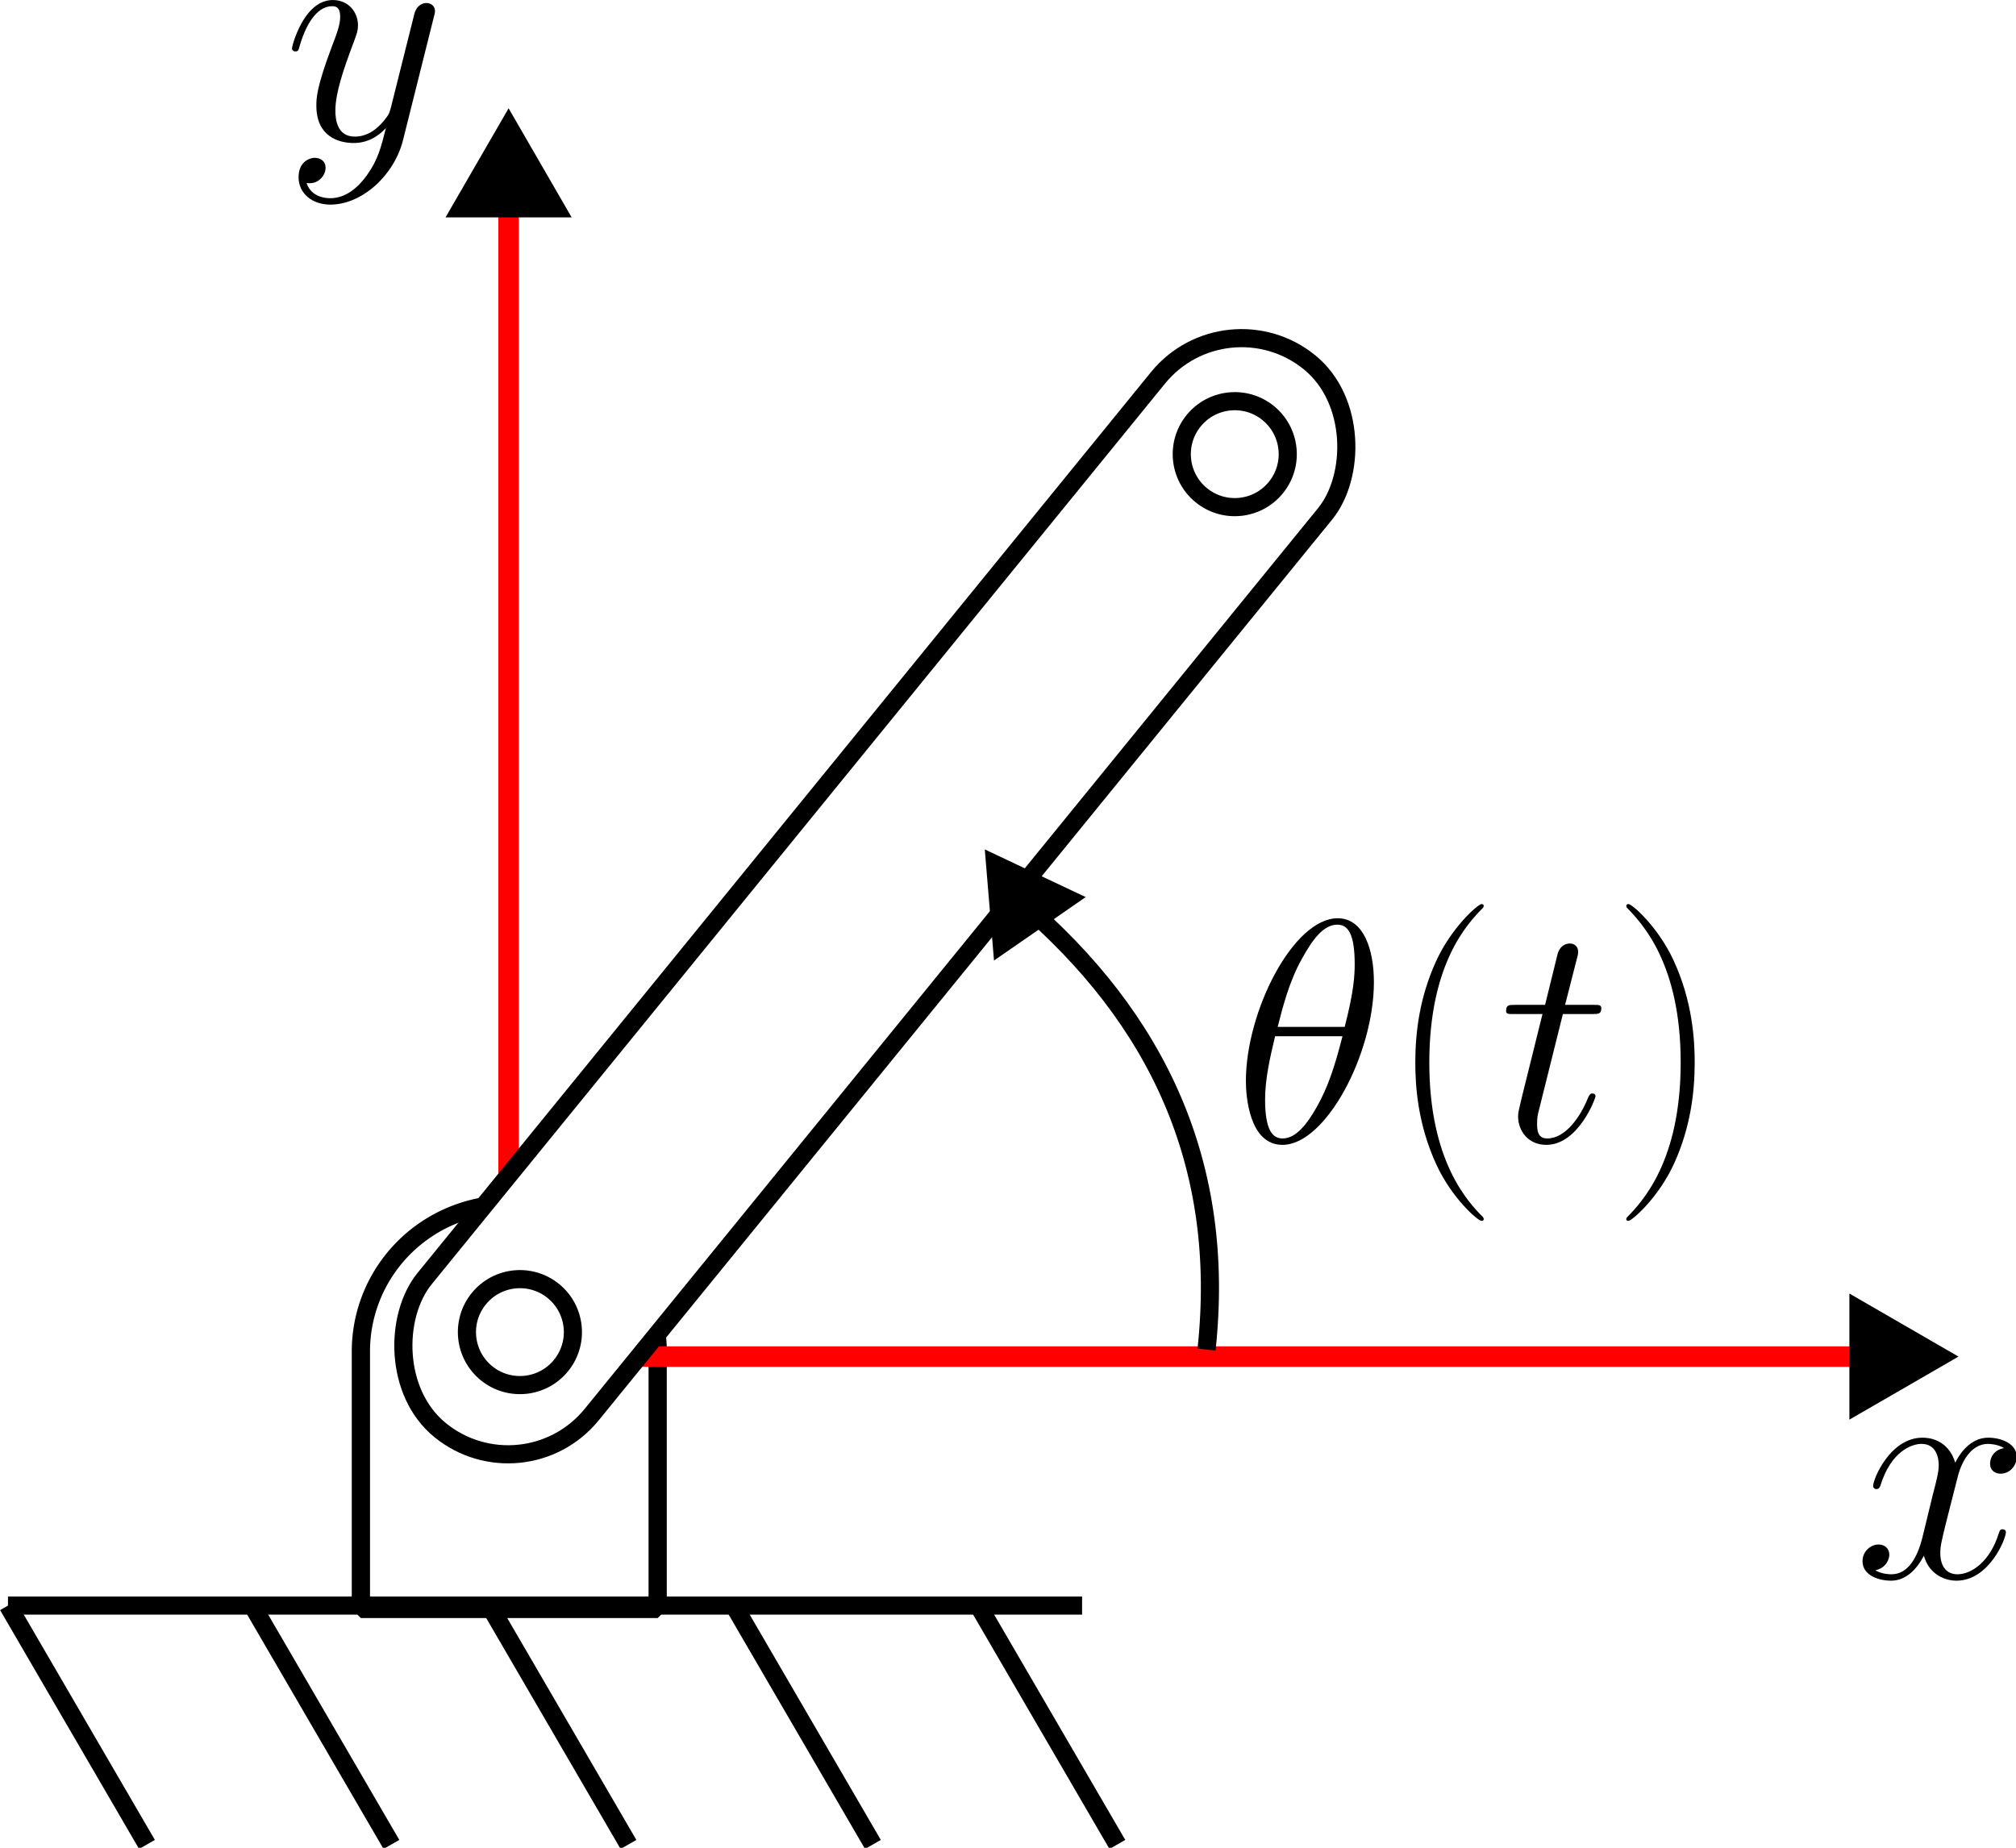 <?xml version="1.0" encoding="UTF-8" standalone="no"?>
<!-- Created with Inkscape (http://www.inkscape.org/) -->

<svg
   width="55.589mm"
   height="50.958mm"
   viewBox="0 0 55.589 50.958"
   version="1.1"
   id="svg1"
   xml:space="preserve"
   inkscape:version="1.3.2 (091e20e, 2023-11-25, custom)"
   sodipodi:docname="elo-rotacao.svg"
   inkscape:export-filename="elo-rotacao.png"
   inkscape:export-xdpi="300"
   inkscape:export-ydpi="300"
   xmlns:inkscape="http://www.inkscape.org/namespaces/inkscape"
   xmlns:sodipodi="http://sodipodi.sourceforge.net/DTD/sodipodi-0.dtd"
   xmlns="http://www.w3.org/2000/svg"
   xmlns:svg="http://www.w3.org/2000/svg"><sodipodi:namedview
     id="namedview1"
     pagecolor="#ffffff"
     bordercolor="#000000"
     borderopacity="0.25"
     inkscape:showpageshadow="2"
     inkscape:pageopacity="0.0"
     inkscape:pagecheckerboard="0"
     inkscape:deskcolor="#d1d1d1"
     inkscape:document-units="mm"
     inkscape:zoom="2.8970539"
     inkscape:cx="90.436702"
     inkscape:cy="80.9443"
     inkscape:window-width="1920"
     inkscape:window-height="1009"
     inkscape:window-x="1912"
     inkscape:window-y="-8"
     inkscape:window-maximized="1"
     inkscape:current-layer="layer1"
     inkscape:export-bgcolor="#ffffffff" /><defs
     id="defs1"><marker
       style="overflow:visible"
       id="Triangle"
       refX="0"
       refY="0"
       orient="auto-start-reverse"
       inkscape:stockid="Triangle arrow"
       markerWidth="1"
       markerHeight="1"
       viewBox="0 0 1 1"
       inkscape:isstock="true"
       inkscape:collect="always"
       preserveAspectRatio="xMidYMid"><path
         transform="scale(0.5)"
         style="fill:context-stroke;fill-rule:evenodd;stroke:context-stroke;stroke-width:1pt"
         d="M 5.77,0 -2.88,5 V -5 Z"
         id="path135" /></marker></defs><g
     inkscape:label="Camada 1"
     inkscape:groupmode="layer"
     id="layer1"
     transform="translate(-60.629,-121.969)"><g
       inkscape:label="Layer 1"
       id="layer1-9"
       transform="matrix(0.386,0,0,0.383,52.168,106.46)"
       style="stroke-width:1.301;stroke-dasharray:none"><path
         id="path839"
         style="fill:#ffffff;stroke:#000000;stroke-width:4.917;stroke-linejoin:bevel;stroke-miterlimit:4;stroke-dasharray:none"
         d="M 219.924,480 A 40,40 0 0 0 180,520 a 40,40 0 0 0 0,0.076 V 590 h 80 v -70 a 40,40 0 0 0 -40,-40 40,40 0 0 0 -0.076,0 z"
         transform="scale(0.265)" /><path
         style="fill:none;stroke:#000000;stroke-width:1.301;stroke-linecap:butt;stroke-linejoin:miter;stroke-miterlimit:4;stroke-dasharray:none;stroke-opacity:1"
         d="M 22.49,156.104 H 99.219"
         id="path850" /><path
         style="fill:none;stroke:#000000;stroke-width:1.301;stroke-linecap:butt;stroke-linejoin:miter;stroke-miterlimit:4;stroke-dasharray:none;stroke-opacity:1"
         d="m 22.49,156.104 9.929,17.198"
         id="path852" /><path
         style="fill:none;stroke:#000000;stroke-width:1.301;stroke-linecap:butt;stroke-linejoin:miter;stroke-miterlimit:4;stroke-dasharray:none;stroke-opacity:1"
         d="m 39.952,156.104 9.929,17.198"
         id="path854" /><path
         style="fill:none;stroke:#000000;stroke-width:1.301;stroke-linecap:butt;stroke-linejoin:miter;stroke-miterlimit:4;stroke-dasharray:none;stroke-opacity:1"
         d="m 56.885,156.104 9.929,17.198"
         id="path856" /><path
         style="fill:none;stroke:#000000;stroke-width:1.301;stroke-linecap:butt;stroke-linejoin:miter;stroke-miterlimit:4;stroke-dasharray:none;stroke-opacity:1"
         d="m 74.348,156.104 9.929,17.198"
         id="path858" /><path
         style="fill:none;stroke:#000000;stroke-width:1.301;stroke-linecap:butt;stroke-linejoin:miter;stroke-miterlimit:4;stroke-dasharray:none;stroke-opacity:1"
         d="m 91.81,156.104 9.929,17.198"
         id="path860" /><circle
         style="fill:#ffffff;stroke:#000000;stroke-width:1.301;stroke-linejoin:bevel;stroke-dasharray:none"
         id="path1592"
         cx="58.266"
         cy="137.457"
         r="3.699" /></g><path
       style="fill:#ff0000;stroke:#ff0000;stroke-width:0.565;stroke-dasharray:none;marker-end:url(#Triangle)"
       d="M 74.912,159.381 H 112.626"
       id="path1"
       sodipodi:nodetypes="cc" /><path
       style="fill:none;stroke:#ff0000;stroke-width:0.565;stroke-dasharray:none;marker-end:url(#Triangle)"
       d="M 74.653,159.381 V 126.962"
       id="path2"
       sodipodi:nodetypes="cc" /><g
       id="g3"
       transform="rotate(39.149,66.899,99.255)"><rect
         style="fill:#ffffff;stroke:#000000;stroke-width:0.5;stroke-dasharray:none"
         id="rect2"
         width="5.941"
         height="37.972"
         x="107.718"
         y="105.78"
         ry="2.971" /><circle
         style="fill:#ffffff;stroke:#000000;stroke-width:0.5;stroke-dasharray:none"
         id="path3"
         cx="110.688"
         cy="109.046"
         r="1.461" /><circle
         style="fill:#ffffff;stroke:#000000;stroke-width:0.5;stroke-dasharray:none"
         id="circle3"
         cx="110.688"
         cy="140.267"
         r="1.461" /></g><path
       style="fill:#ffffff;stroke:#000000;stroke-width:0.5;stroke-dasharray:none;marker-start:url(#Triangle)"
       d="m 88.796,146.853 c 3.752,3.209 5.653,7.232 5.102,12.335"
       id="path4"
       sodipodi:nodetypes="cc" /><g
       inkscape:label=""
       transform="translate(86.579,142.7)"
       id="g5"><g
   fill="#000000"
   fill-opacity="1"
   id="g2"
   transform="matrix(0.353,0,0,0.353,-0.946,-0.615)">
    <g
   id="use1"
   transform="translate(1.993,12.664)">
      <path
   d="m 83.72,43.48 c -0.797,0.141 -1.094,0.734 -1.094,1.219 0,0.594 0.469,0.781 0.812,0.781 0.75,0 1.266,-0.641 1.266,-1.312 0,-1.031 -1.188,-1.5 -2.234,-1.5 -1.5,0 -2.344,1.484 -2.562,1.953 -0.578,-1.859 -2.109,-1.953 -2.562,-1.953 -2.531,0 -3.859,3.234 -3.859,3.781 0,0.109 0.094,0.234 0.266,0.234 0.203,0 0.25,-0.156 0.297,-0.25 0.844,-2.75 2.5,-3.281 3.219,-3.281 1.125,0 1.344,1.047 1.344,1.641 0,0.547 -0.141,1.109 -0.453,2.297 l -0.828,3.406 c -0.375,1.484 -1.094,2.844 -2.406,2.844 -0.125,0 -0.75,0 -1.266,-0.312 0.891,-0.188 1.094,-0.922 1.094,-1.219 0,-0.5 -0.375,-0.797 -0.844,-0.797 -0.594,0 -1.25,0.516 -1.25,1.312 0,1.047 1.172,1.516 2.234,1.516 1.188,0 2.031,-0.938 2.562,-1.953 0.391,1.453 1.625,1.953 2.547,1.953 2.531,0 3.859,-3.25 3.859,-3.797 0,-0.125 -0.094,-0.219 -0.25,-0.219 -0.219,0 -0.234,0.125 -0.312,0.328 -0.672,2.172 -2.109,3.188 -3.219,3.188 -0.875,0 -1.344,-0.641 -1.344,-1.656 0,-0.547 0.094,-0.938 0.5,-2.578 l 0.859,-3.375 c 0.375,-1.484 1.219,-2.578 2.359,-2.578 0.047,0 0.734,0 1.266,0.328 z m 0,0"
   id="path5" />
    </g>
  </g>
</g><g
       inkscape:label=""
       transform="translate(68.679,121.969)"
       id="g8"><g
   fill="#000000"
   fill-opacity="1"
   id="g7"
   transform="matrix(0.353,0,0,0.353,-0.94,-0.615)">
    <g
   id="g6"
   transform="translate(1.993,12.665)">
      <path
   d="M 6.516,2.781 C 5.844,3.719 4.875,4.562 3.672,4.562 3.375,4.562 2.188,4.516 1.812,3.375 1.891,3.391 2,3.391 2.062,3.391 2.797,3.391 3.297,2.75 3.297,2.188 3.297,1.609 2.828,1.406 2.453,1.406 2.062,1.406 1.188,1.703 1.188,2.922 1.188,4.188 2.25,5.062 3.672,5.062 c 2.469,0 4.984,-2.281 5.672,-5.031 l 2.422,-9.672 c 0.031,-0.125 0.078,-0.266 0.078,-0.422 0,-0.375 -0.297,-0.625 -0.672,-0.625 -0.219,0 -0.734,0.109 -0.938,0.844 l -1.828,7.297 c -0.125,0.438 -0.125,0.484 -0.328,0.766 -0.5,0.688 -1.312,1.531 -2.5,1.531 C 4.188,-0.25 4.062,-1.609 4.062,-2.281 c 0,-1.406 0.672,-3.312 1.344,-5.109 0.266,-0.719 0.422,-1.062 0.422,-1.562 0,-1.031 -0.75,-1.969 -1.969,-1.969 -2.266,0 -3.188,3.594 -3.188,3.781 0,0.109 0.094,0.234 0.266,0.234 0.234,0 0.25,-0.109 0.344,-0.453 0.609,-2.078 1.547,-3.078 2.516,-3.078 0.219,0 0.641,0 0.641,0.828 0,0.641 -0.281,1.359 -0.641,2.297 -1.219,3.25 -1.219,4.062 -1.219,4.656 0,2.359 1.688,2.906 2.922,2.906 0.719,0 1.609,-0.219 2.484,-1.141 L 8,-0.875 C 7.625,0.594 7.391,1.562 6.516,2.781 Z m 0,0"
   id="path6" />
    </g>
  </g>
</g><g
       inkscape:label=""
       transform="translate(94.982,146.901)"
       id="g17"><g
   fill="#000000"
   fill-opacity="1"
   id="g13"
   transform="matrix(0.353,0,0,0.353,-1.05,-0.705)">
    <g
   id="use4"
   transform="translate(1.993,20.56)">
      <path
   d="m 10.984,-12.469 c 0,-2.531 -0.797,-4.984 -2.828,-4.984 -3.469,0 -7.172,7.266 -7.172,12.719 0,1.141 0.25,4.984 2.859,4.984 3.375,0 7.141,-7.094 7.141,-12.719 z m -7.516,3.5 c 0.375,-1.469 0.891,-3.547 1.891,-5.312 0.812,-1.484 1.672,-2.672 2.766,-2.672 0.828,0 1.359,0.703 1.359,3.078 0,0.891 -0.062,2.125 -0.781,4.906 z m 5.062,0.734 c -0.625,2.438 -1.141,4 -2.031,5.562 C 5.781,-1.406 4.906,-0.25 3.859,-0.25 c -0.766,0 -1.375,-0.594 -1.375,-3.047 0,-1.609 0.391,-3.297 0.781,-4.938 z m 0,0"
   id="path8" />
    </g>
  </g>
  <g
   fill="#000000"
   fill-opacity="1"
   id="g14"
   transform="matrix(0.353,0,0,0.353,-1.05,-0.705)">
    <g
   id="use5"
   transform="translate(13.977,20.56)">
      <path
   d="m 7.578,6.047 c 0,-0.031 0,-0.078 -0.062,-0.156 -1.141,-1.156 -4.188,-4.328 -4.188,-12.062 0,-7.734 2.984,-10.875 4.203,-12.109 0,-0.031 0.047,-0.078 0.047,-0.156 0,-0.078 -0.062,-0.125 -0.172,-0.125 -0.266,0 -2.375,1.828 -3.594,4.562 -1.234,2.75 -1.578,5.422 -1.578,7.812 0,1.781 0.172,4.797 1.656,8 1.188,2.578 3.219,4.375 3.516,4.375 0.125,0 0.172,-0.047 0.172,-0.141 z m 0,0"
   id="path9" />
    </g>
  </g>
  <g
   fill="#000000"
   fill-opacity="1"
   id="g15"
   transform="matrix(0.353,0,0,0.353,-1.05,-0.705)">
    <g
   id="use6"
   transform="translate(22.755,20.56)">
      <path
   d="m 4.984,-9.969 h 2.281 c 0.469,0 0.719,0 0.719,-0.438 0,-0.281 -0.156,-0.281 -0.656,-0.281 H 5.156 l 0.922,-3.609 c 0.094,-0.344 0.094,-0.391 0.094,-0.578 0,-0.391 -0.328,-0.609 -0.641,-0.609 -0.203,0 -0.766,0.078 -0.969,0.859 l -0.969,3.938 H 1.266 c -0.5,0 -0.719,0 -0.719,0.484 0,0.234 0.172,0.234 0.641,0.234 h 2.203 l -1.625,6.547 c -0.203,0.875 -0.281,1.125 -0.281,1.438 0,1.172 0.812,2.234 2.203,2.234 2.5,0 3.844,-3.625 3.844,-3.797 0,-0.141 -0.094,-0.219 -0.25,-0.219 -0.047,0 -0.141,0 -0.188,0.094 C 7.062,-3.641 7.031,-3.625 6.859,-3.219 6.344,-1.984 5.203,-0.25 3.766,-0.25 c -0.75,0 -0.797,-0.625 -0.797,-1.156 0,-0.031 0,-0.5 0.078,-0.797 z m 0,0"
   id="path10" />
    </g>
  </g>
  <g
   fill="#000000"
   fill-opacity="1"
   id="g16"
   transform="matrix(0.353,0,0,0.353,-1.05,-0.705)">
    <g
   id="use7"
   transform="translate(31.519,20.56)">
      <path
   d="m 6.516,-6.172 c 0,-1.781 -0.172,-4.812 -1.656,-8 C 3.672,-16.75 1.641,-18.562 1.344,-18.562 c -0.078,0 -0.172,0.031 -0.172,0.156 0,0.047 0.016,0.062 0.047,0.125 1.188,1.234 4.203,4.375 4.203,12.094 0,7.719 -3,10.875 -4.203,12.109 C 1.188,5.969 1.172,6 1.172,6.047 c 0,0.125 0.094,0.141 0.172,0.141 0.266,0 2.375,-1.828 3.594,-4.547 1.234,-2.75 1.578,-5.438 1.578,-7.812 z m 0,0"
   id="path11" />
    </g>
  </g>
</g></g></svg>
